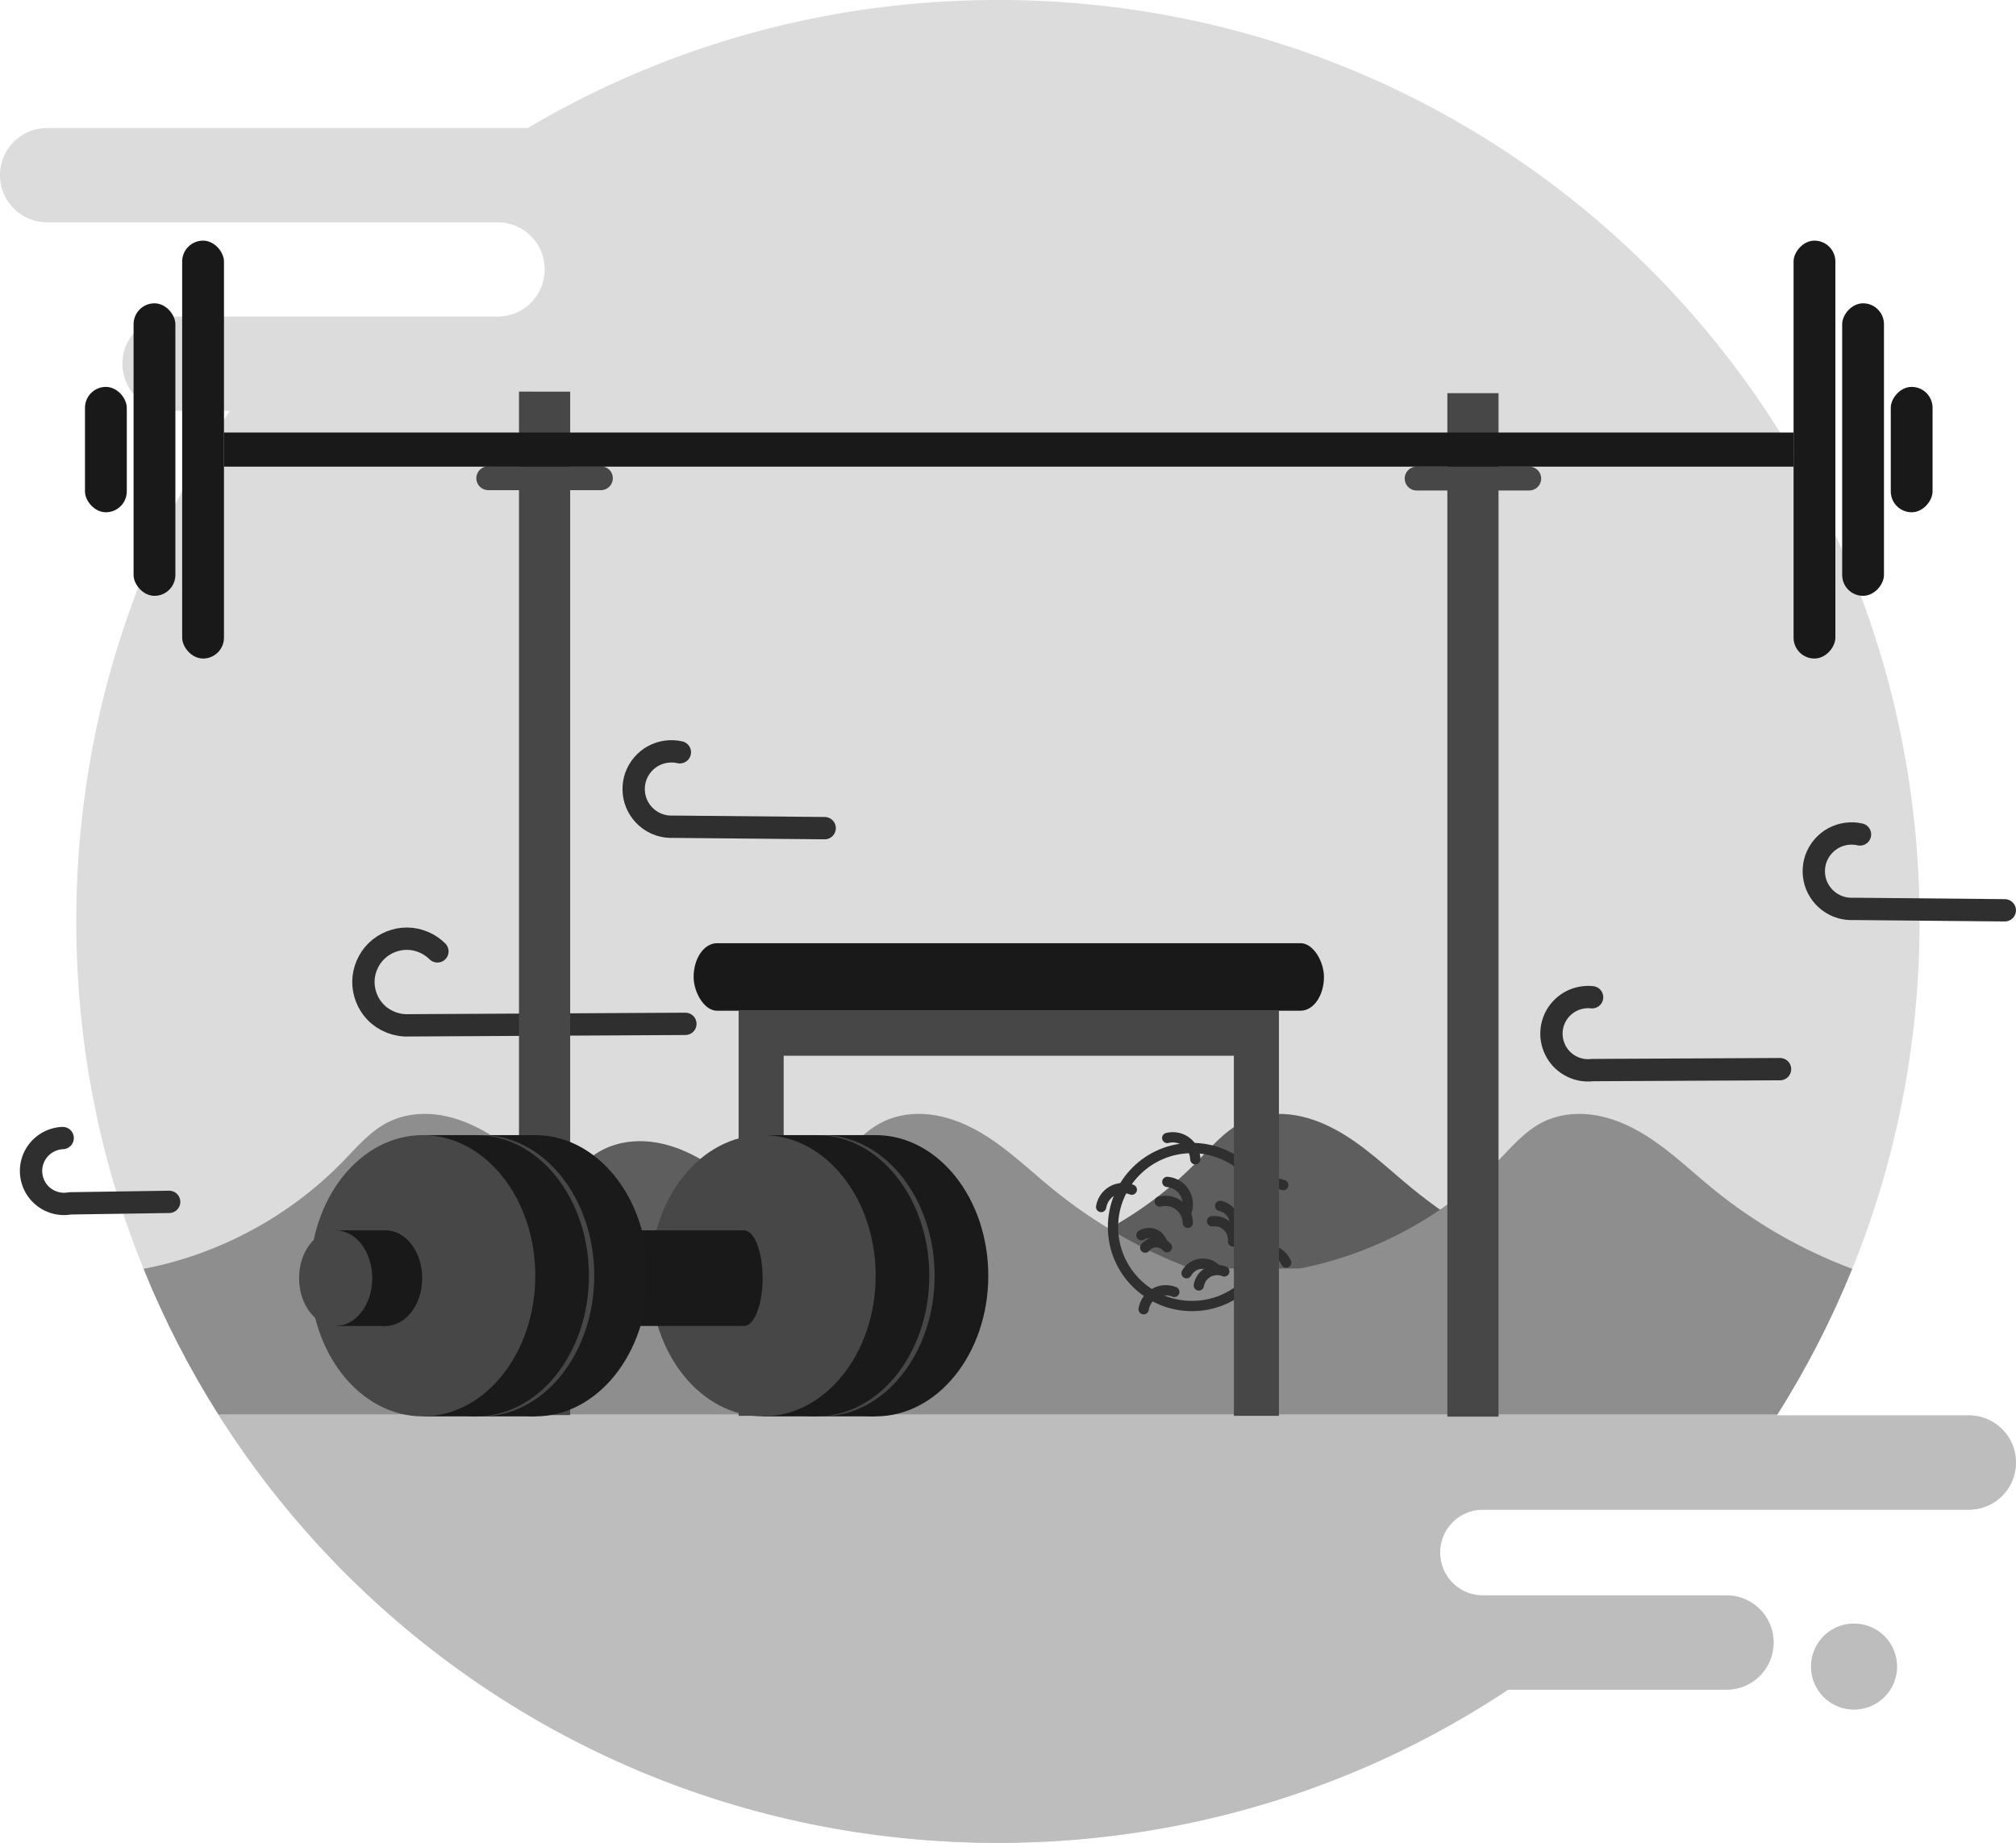 <?xml version="1.0" encoding="UTF-8" standalone="no"?>
<!-- Created with Inkscape (http://www.inkscape.org/) -->

<svg
   width="62.215mm"
   height="56.885mm"
   viewBox="0 0 62.215 56.885"
   version="1.1"
   id="svg5"
   sodipodi:docname="empty_booking_state.svg"
   inkscape:version="1.2.1 (9c6d41e410, 2022-07-14)"
   xmlns:inkscape="http://www.inkscape.org/namespaces/inkscape"
   xmlns:sodipodi="http://sodipodi.sourceforge.net/DTD/sodipodi-0.dtd"
   xmlns="http://www.w3.org/2000/svg"
   xmlns:svg="http://www.w3.org/2000/svg">
  <sodipodi:namedview
     id="namedview7"
     pagecolor="#505050"
     bordercolor="#eeeeee"
     borderopacity="1"
     inkscape:showpageshadow="0"
     inkscape:pageopacity="0"
     inkscape:pagecheckerboard="0"
     inkscape:deskcolor="#505050"
     inkscape:document-units="mm"
     showgrid="false"
     inkscape:zoom="1.9418607"
     inkscape:cx="187.44908"
     inkscape:cy="192.85626"
     inkscape:window-width="1920"
     inkscape:window-height="1051"
     inkscape:window-x="-9"
     inkscape:window-y="-9"
     inkscape:window-maximized="1"
     inkscape:current-layer="layer1">
    <inkscape:grid
       type="xygrid"
       id="grid8956"
       originx="-71.454"
       originy="-147.216" />
  </sodipodi:namedview>
  <defs
     id="defs2">
    <inkscape:path-effect
       effect="spiro"
       id="path-effect21159"
       is_visible="true"
       lpeversion="1" />
    <inkscape:path-effect
       effect="spiro"
       id="path-effect21155"
       is_visible="true"
       lpeversion="1" />
    <inkscape:path-effect
       effect="spiro"
       id="path-effect21147"
       is_visible="true"
       lpeversion="1" />
    <inkscape:path-effect
       effect="spiro"
       id="path-effect21143"
       is_visible="true"
       lpeversion="1" />
    <inkscape:path-effect
       effect="spiro"
       id="path-effect21135"
       is_visible="true"
       lpeversion="1" />
    <inkscape:path-effect
       effect="spiro"
       id="path-effect21131"
       is_visible="true"
       lpeversion="1" />
    <inkscape:path-effect
       effect="spiro"
       id="path-effect21123"
       is_visible="true"
       lpeversion="1" />
    <inkscape:path-effect
       effect="spiro"
       id="path-effect21117"
       is_visible="true"
       lpeversion="1" />
    <inkscape:path-effect
       effect="spiro"
       id="path-effect21111"
       is_visible="true"
       lpeversion="1" />
    <inkscape:path-effect
       effect="spiro"
       id="path-effect21105"
       is_visible="true"
       lpeversion="1" />
    <inkscape:path-effect
       effect="spiro"
       id="path-effect21099"
       is_visible="true"
       lpeversion="1" />
    <inkscape:path-effect
       effect="spiro"
       id="path-effect21093"
       is_visible="true"
       lpeversion="1" />
    <inkscape:path-effect
       effect="spiro"
       id="path-effect21087"
       is_visible="true"
       lpeversion="1" />
    <inkscape:path-effect
       effect="spiro"
       id="path-effect21020"
       is_visible="true"
       lpeversion="1" />
    <inkscape:path-effect
       effect="spiro"
       id="path-effect20987"
       is_visible="true"
       lpeversion="1" />
    <inkscape:path-effect
       effect="spiro"
       id="path-effect20981"
       is_visible="true"
       lpeversion="1" />
    <inkscape:path-effect
       effect="spiro"
       id="path-effect20975"
       is_visible="true"
       lpeversion="1" />
    <linearGradient
       id="linearGradient18333"
       inkscape:swatch="solid">
      <stop
         style="stop-color:#d00707;stop-opacity:1;"
         offset="0"
         id="stop18331" />
    </linearGradient>
    <inkscape:path-effect
       effect="spiro"
       id="path-effect17374"
       is_visible="true"
       lpeversion="1" />
    <inkscape:path-effect
       effect="spiro"
       id="path-effect17368"
       is_visible="true"
       lpeversion="1" />
    <inkscape:path-effect
       effect="spiro"
       id="path-effect17362"
       is_visible="true"
       lpeversion="1" />
    <inkscape:path-effect
       effect="spiro"
       id="path-effect17356"
       is_visible="true"
       lpeversion="1" />
    <inkscape:path-effect
       effect="spiro"
       id="path-effect17329"
       is_visible="true"
       lpeversion="1" />
    <inkscape:path-effect
       effect="spiro"
       id="path-effect17325"
       is_visible="true"
       lpeversion="1" />
    <inkscape:path-effect
       effect="spiro"
       id="path-effect17317"
       is_visible="true"
       lpeversion="1" />
    <inkscape:path-effect
       effect="spiro"
       id="path-effect17313"
       is_visible="true"
       lpeversion="1" />
    <inkscape:path-effect
       effect="spiro"
       id="path-effect17305"
       is_visible="true"
       lpeversion="1" />
    <inkscape:path-effect
       effect="spiro"
       id="path-effect17301"
       is_visible="true"
       lpeversion="1" />
    <inkscape:path-effect
       effect="spiro"
       id="path-effect17293"
       is_visible="true"
       lpeversion="1" />
    <inkscape:path-effect
       effect="spiro"
       id="path-effect17289"
       is_visible="true"
       lpeversion="1" />
    <inkscape:path-effect
       effect="spiro"
       id="path-effect17281"
       is_visible="true"
       lpeversion="1" />
    <inkscape:path-effect
       effect="spiro"
       id="path-effect17275"
       is_visible="true"
       lpeversion="1" />
    <inkscape:path-effect
       effect="spiro"
       id="path-effect17269"
       is_visible="true"
       lpeversion="1" />
    <inkscape:path-effect
       effect="spiro"
       id="path-effect17263"
       is_visible="true"
       lpeversion="1" />
    <inkscape:path-effect
       effect="spiro"
       id="path-effect17257"
       is_visible="true"
       lpeversion="1" />
    <inkscape:path-effect
       effect="spiro"
       id="path-effect17251"
       is_visible="true"
       lpeversion="1" />
    <inkscape:path-effect
       effect="spiro"
       id="path-effect17245"
       is_visible="true"
       lpeversion="1" />
    <inkscape:path-effect
       effect="spiro"
       id="path-effect17239"
       is_visible="true"
       lpeversion="1" />
    <inkscape:path-effect
       effect="spiro"
       id="path-effect17233"
       is_visible="true"
       lpeversion="1" />
    <inkscape:path-effect
       effect="spiro"
       id="path-effect17227"
       is_visible="true"
       lpeversion="1" />
    <inkscape:path-effect
       effect="spiro"
       id="path-effect16934"
       is_visible="true"
       lpeversion="1" />
    <inkscape:path-effect
       effect="bspline"
       id="path-effect16930"
       is_visible="true"
       lpeversion="1"
       weight="33.333"
       steps="2"
       helper_size="0"
       apply_no_weight="true"
       apply_with_weight="true"
       only_selected="false" />
    <linearGradient
       id="linearGradient9821"
       inkscape:swatch="gradient">
      <stop
         style="stop-color:#ececec;stop-opacity:1;"
         offset="0"
         id="stop9817" />
      <stop
         style="stop-color:#ececec;stop-opacity:0;"
         offset="1"
         id="stop9819" />
    </linearGradient>
    <inkscape:path-effect
       effect="spiro"
       id="path-effect20987-2"
       is_visible="true"
       lpeversion="1" />
  </defs>
  <g
     inkscape:label="Layer 1"
     inkscape:groupmode="layer"
     id="layer1"
     transform="translate(-71.454,-147.216)">
    <path
       id="path17096"
       style="display:inline;opacity:1;fill:#dcdcdc;stroke-width:0.878;stroke-linecap:round;stroke-linejoin:round;paint-order:stroke fill markers"
       d="m 129.997,198.659 a 1.326,1.326 0 0 1 -1.326,1.326 1.326,1.326 0 0 1 -1.326,-1.326 1.326,1.326 0 0 1 1.326,-1.326 1.326,1.326 0 0 1 1.326,1.326 z m -27.747,-51.443 c -5.308,0 -10.266,1.441 -14.509,3.952 h -14.832 c -0.806,0 -1.455,0.649 -1.455,1.455 0,0.806 0.649,1.455 1.455,1.455 h 10.775 3.124 c 0.806,0 1.455,0.649 1.455,1.455 0,0.806 -0.649,1.455 -1.455,1.455 H 80.762 76.688 c -0.806,0 -1.455,0.649 -1.455,1.455 0,0.806 0.649,1.455 1.455,1.455 h 1.858 c -2.994,4.506 -4.738,9.921 -4.738,15.759 0,15.757 12.686,28.443 28.443,28.443 5.833,0 11.245,-1.739 15.748,-4.729 h 6.736 c 0.806,0 1.455,-0.649 1.455,-1.455 0,-0.806 -0.649,-1.455 -1.455,-1.455 h -3.054 -4.459 c -0.733,0 -1.323,-0.59 -1.323,-1.323 0,-0.733 0.59,-1.323 1.323,-1.323 h 6.954 6.275 1.763 c 0.806,0 1.455,-0.649 1.455,-1.455 0,-0.806 -0.649,-1.455 -1.455,-1.455 h -5.924 c 2.79,-4.401 4.403,-9.629 4.403,-15.247 0,-15.757 -12.686,-28.443 -28.443,-28.443 z"
       inkscape:label="background" />
    <path
       style="display:inline;opacity:1;fill:none;fill-opacity:1;fill-rule:nonzero;stroke:#2f2f2f;stroke-width:0.689;stroke-linecap:round;stroke-linejoin:round;stroke-dasharray:none;stroke-opacity:1;paint-order:stroke fill markers"
       d="m 84.953,176.583 c -0.246,-0.246 -0.59,-0.39 -0.938,-0.392 -0.348,-0.002 -0.694,0.138 -0.943,0.381 -0.249,0.243 -0.397,0.586 -0.403,0.934 -0.006,0.348 0.13,0.696 0.37,0.947 0.26,0.273 0.641,0.427 1.017,0.413 l 8.549,-0.046"
       id="path17370"
       inkscape:path-effect="#path-effect17374"
       inkscape:original-d="m 84.953223,176.58262 c -0.73833,0.0125 -1.94309,0.71105 -1.91335,1.86871 0.0295,1.1216 1.01737,0.41268 1.01737,0.41268 1.42748,0.82313 10.91044,-0.47441 8.54882,-0.046"
       sodipodi:nodetypes="cscc"
       inkscape:label="wind" />
    <g
       id="g19817"
       inkscape:label="winds"
       style="display:inline">
      <path
         style="opacity:1;fill:none;fill-opacity:1;fill-rule:nonzero;stroke:#2f2f2f;stroke-width:0.689;stroke-linecap:round;stroke-linejoin:round;stroke-dasharray:none;stroke-opacity:1;paint-order:stroke fill markers"
         d="m 128.855,172.973 c -0.276,-0.064 -0.574,-0.022 -0.822,0.114 -0.248,0.136 -0.443,0.365 -0.538,0.632 -0.095,0.267 -0.087,0.568 0.019,0.829 0.107,0.262 0.313,0.482 0.567,0.606 0.174,0.085 0.37,0.126 0.563,0.117 l 4.679,0.044"
         id="path16932"
         inkscape:path-effect="#path-effect16934"
         inkscape:original-d="m 128.85546,172.97269 c -0.73844,-0.001 -0.7817,1.02263 -0.77316,2.18064 0.009,1.12195 0.52779,-0.13331 0.56317,0.11703 1.41217,0.84913 7.04776,-0.34072 4.6787,0.0444"
         sodipodi:nodetypes="cscc"
         inkscape:label="wind" />
      <path
         style="opacity:1;fill:none;fill-opacity:1;fill-rule:nonzero;stroke:#2f2f2f;stroke-width:0.689;stroke-linecap:round;stroke-linejoin:round;stroke-dasharray:none;stroke-opacity:1;paint-order:stroke fill markers"
         d="m 120.587,177.999 c -0.221,-0.024 -0.449,0.019 -0.646,0.121 -0.197,0.103 -0.363,0.265 -0.47,0.46 -0.107,0.195 -0.154,0.422 -0.134,0.644 0.02,0.222 0.107,0.437 0.246,0.61 0.12,0.149 0.278,0.266 0.455,0.338 0.177,0.072 0.372,0.098 0.562,0.075 l 5.787,-0.029"
         id="path17352"
         inkscape:path-effect="#path-effect17356"
         inkscape:original-d="m 120.58745,177.99907 c -0.73833,0.0125 -1.03358,0.67798 -1.00384,1.83564 0.0295,1.1216 1.01737,0.41268 1.01737,0.41268 1.42748,0.82313 8.14885,-0.45787 5.78723,-0.0295"
         sodipodi:nodetypes="cscc"
         inkscape:label="wind" />
      <path
         style="opacity:1;fill:none;fill-opacity:1;fill-rule:nonzero;stroke:#2f2f2f;stroke-width:0.689;stroke-linecap:round;stroke-linejoin:round;stroke-dasharray:none;stroke-opacity:1;paint-order:stroke fill markers"
         d="m 73.388,182.345 c -0.182,0.007 -0.361,0.065 -0.514,0.164 -0.152,0.099 -0.277,0.24 -0.358,0.403 -0.08,0.163 -0.116,0.348 -0.101,0.53 0.014,0.181 0.079,0.358 0.184,0.507 0.112,0.158 0.269,0.283 0.448,0.355 0.179,0.073 0.379,0.093 0.569,0.057 l 3.058,-0.046"
         id="path17358"
         inkscape:path-effect="#path-effect17362"
         inkscape:original-d="m 73.38782,182.34462 c -0.73833,0.0125 -0.818611,0.44647 -0.788871,1.60413 0.0295,1.1216 1.01737,0.41268 1.01737,0.41268 1.42748,0.82313 5.419847,-0.47441 3.058227,-0.046"
         sodipodi:nodetypes="cscc"
         inkscape:label="wind" />
      <path
         style="opacity:1;fill:none;fill-opacity:1;fill-rule:nonzero;stroke:#2f2f2f;stroke-width:0.689;stroke-linecap:round;stroke-linejoin:round;stroke-dasharray:none;stroke-opacity:1;paint-order:stroke fill markers"
         d="m 92.435,170.437 c -0.275,-0.064 -0.574,-0.022 -0.822,0.114 -0.248,0.136 -0.443,0.365 -0.538,0.632 -0.094,0.267 -0.087,0.568 0.02,0.829 0.107,0.262 0.313,0.482 0.567,0.606 0.174,0.085 0.37,0.126 0.563,0.117 l 4.679,0.044"
         id="path17364"
         inkscape:path-effect="#path-effect17368"
         inkscape:original-d="m 92.435193,170.43725 c -0.73844,-0.001 -0.7817,1.02263 -0.77316,2.18064 0.009,1.12195 0.52779,-0.13331 0.56317,0.11703 1.41217,0.84913 7.04776,-0.34072 4.6787,0.0444"
         sodipodi:nodetypes="cscc"
         inkscape:label="wind" />
    </g>
    <g
       id="g21025"
       inkscape:label="dessert">
      <path
         style="fill:#5e5e5e;fill-opacity:1;fill-rule:evenodd;stroke:none;stroke-width:0.917;stroke-linecap:round;stroke-linejoin:round;stroke-dasharray:none;stroke-opacity:1;paint-order:stroke fill markers"
         d="m 102.249,186.382 c 2.325,-0.444 4.504,-1.618 6.153,-3.316 0.434,-0.446 0.846,-0.939 1.403,-1.216 0.447,-0.222 0.962,-0.289 1.458,-0.232 0.496,0.057 0.973,0.232 1.411,0.47 0.877,0.475 1.597,1.189 2.369,1.82 1.287,1.052 2.747,1.891 4.303,2.474"
         id="path20983"
         inkscape:original-d="m 102.24932,186.38179 c 2.05129,-1.10495 4.10233,-2.21017 6.15309,-3.31565 2.05077,-1.10548 0.93571,-0.81045 1.40316,-1.21608 0.46746,-0.40562 3.49259,1.37225 5.23848,2.05798 1.7459,0.68573 2.86896,1.64943 4.30304,2.47375"
         inkscape:path-effect="#path-effect20987-2" />
      <path
         style="fill:#5e5e5e;fill-opacity:1;fill-rule:evenodd;stroke:none;stroke-width:0.917;stroke-linecap:round;stroke-linejoin:round;stroke-dasharray:none;stroke-opacity:1;paint-order:stroke fill markers"
         d="m 82.527,187.224 c 2.325,-0.444 4.504,-1.618 6.153,-3.316 0.434,-0.446 0.846,-0.939 1.403,-1.216 0.447,-0.222 0.962,-0.289 1.458,-0.232 0.496,0.057 0.973,0.232 1.411,0.47 0.877,0.475 1.597,1.189 2.369,1.82 1.287,1.052 2.747,1.891 4.303,2.474"
         id="path21016"
         inkscape:original-d="m 82.526768,187.2238 c 2.05129,-1.10495 4.10233,-2.21017 6.15309,-3.31565 2.05077,-1.10548 0.93571,-0.81045 1.40316,-1.21608 0.46746,-0.40562 3.49259,1.37225 5.23848,2.05798 1.7459,0.68573 2.868959,1.64943 4.303039,2.47375"
         inkscape:path-effect="#path-effect21020" />
      <path
         id="path20182"
         style="display:inline;opacity:1;fill:#8e8e8e;fill-opacity:1;stroke-width:0.878;stroke-linecap:round;stroke-linejoin:round;paint-order:stroke fill markers"
         d="m 84.525,181.599 c -0.375,0.005 -0.749,0.085 -1.084,0.251 -0.557,0.277 -0.969,0.77 -1.403,1.216 -1.649,1.698 -3.829,2.872 -6.153,3.316 0.638,1.576 1.413,3.081 2.31,4.5 h 48.109 c 0.897,-1.419 1.671,-2.924 2.309,-4.5 -1.556,-0.583 -3.016,-1.422 -4.303,-2.474 -0.773,-0.631 -1.492,-1.345 -2.369,-1.82 -0.439,-0.238 -0.916,-0.413 -1.411,-0.47 -0.496,-0.057 -1.011,0.01 -1.458,0.232 -0.557,0.277 -0.969,0.77 -1.403,1.216 -1.649,1.698 -3.829,2.872 -6.153,3.316 h -3.285 c -1.556,-0.583 -3.016,-1.422 -4.303,-2.474 -0.773,-0.631 -1.492,-1.345 -2.369,-1.82 -0.439,-0.238 -0.916,-0.413 -1.412,-0.47 -0.496,-0.057 -1.011,0.01 -1.458,0.232 -0.557,0.277 -0.969,0.77 -1.403,1.216 -1.373,1.414 -3.115,2.465 -5.002,3.033 -1.295,-0.56 -2.512,-1.299 -3.604,-2.191 -0.773,-0.631 -1.492,-1.345 -2.369,-1.82 -0.439,-0.238 -0.916,-0.413 -1.411,-0.47 -0.124,-0.014 -0.249,-0.021 -0.374,-0.019 z" />
    </g>
    <g
       id="g21175"
       inkscape:label="tumbleweed"
       transform="matrix(0.392,0,0,0.392,47.828,116.795)"
       style="stroke-width:0.809;stroke-dasharray:none">
      <circle
         style="opacity:1;fill:none;fill-opacity:1;fill-rule:evenodd;stroke:#2f2f2f;stroke-width:0.809;stroke-linecap:round;stroke-linejoin:round;stroke-dasharray:none;stroke-opacity:1;paint-order:stroke fill markers"
         id="path21083"
         cx="154.114"
         cy="174.226"
         r="6.221" />
      <path
         style="opacity:1;fill:none;fill-opacity:1;fill-rule:evenodd;stroke:#2f2f2f;stroke-width:0.809;stroke-linecap:round;stroke-linejoin:round;stroke-dasharray:none;stroke-opacity:1;paint-order:stroke fill markers"
         d="m 158.885,172.293 c 0.068,-0.436 0.305,-0.843 0.651,-1.116 0.244,-0.193 0.54,-0.32 0.848,-0.364 0.308,-0.044 0.628,-0.004 0.916,0.113"
         id="path21085"
         inkscape:path-effect="#path-effect21087"
         inkscape:original-d="m 158.88509,172.2934 c 0.79263,-0.10032 -0.14108,-1.01567 0.65141,-1.11613 0.77296,-0.098 0.99148,-0.15229 1.76431,-0.2504"
         sodipodi:nodetypes="csc" />
      <path
         style="opacity:1;fill:none;fill-opacity:1;fill-rule:evenodd;stroke:#2f2f2f;stroke-width:0.809;stroke-linecap:round;stroke-linejoin:round;stroke-dasharray:none;stroke-opacity:1;paint-order:stroke fill markers"
         d="m 146.959,172.651 c 0.068,-0.436 0.305,-0.843 0.651,-1.116 0.244,-0.193 0.54,-0.32 0.848,-0.364 0.308,-0.044 0.628,-0.004 0.916,0.113"
         id="path21089"
         inkscape:path-effect="#path-effect21093"
         inkscape:original-d="m 146.95908,172.65053 c 0.79263,-0.10032 -0.14108,-1.01567 0.65141,-1.11613 0.77296,-0.098 0.99148,-0.15229 1.76431,-0.2504"
         sodipodi:nodetypes="csc" />
      <path
         style="opacity:1;fill:none;fill-opacity:1;fill-rule:evenodd;stroke:#2f2f2f;stroke-width:0.809;stroke-linecap:round;stroke-linejoin:round;stroke-dasharray:none;stroke-opacity:1;paint-order:stroke fill markers"
         d="m 150.305,180.702 c 0.068,-0.436 0.305,-0.843 0.651,-1.116 0.244,-0.193 0.54,-0.32 0.848,-0.364 0.308,-0.044 0.628,-0.004 0.916,0.113"
         id="path21095"
         inkscape:path-effect="#path-effect21099"
         inkscape:original-d="m 150.30451,180.70172 c 0.79263,-0.10032 -0.14108,-1.01567 0.65141,-1.11613 0.77296,-0.098 0.99148,-0.15229 1.76431,-0.2504"
         sodipodi:nodetypes="csc" />
      <path
         style="opacity:1;fill:none;fill-opacity:1;fill-rule:evenodd;stroke:#2f2f2f;stroke-width:0.809;stroke-linecap:round;stroke-linejoin:round;stroke-dasharray:none;stroke-opacity:1;paint-order:stroke fill markers"
         d="m 158.839,176.33 c 0.352,-0.266 0.805,-0.394 1.244,-0.35 0.31,0.031 0.611,0.145 0.863,0.328 0.252,0.183 0.454,0.433 0.58,0.718"
         id="path21101"
         inkscape:path-effect="#path-effect21105"
         inkscape:original-d="m 158.83874,176.32994 c 0.63976,0.47857 0.60423,-0.82849 1.24399,-0.35012 0.624,0.46658 0.81888,0.57936 1.44287,1.04576"
         sodipodi:nodetypes="csc" />
      <path
         style="opacity:1;fill:none;fill-opacity:1;fill-rule:evenodd;stroke:#2f2f2f;stroke-width:0.809;stroke-linecap:round;stroke-linejoin:round;stroke-dasharray:none;stroke-opacity:1;paint-order:stroke fill markers"
         d="m 152.162,167.214 c 0.427,-0.11 0.895,-0.053 1.283,0.157 0.274,0.148 0.507,0.37 0.669,0.635 0.162,0.266 0.252,0.575 0.258,0.886"
         id="path21107"
         inkscape:path-effect="#path-effect21111"
         inkscape:original-d="m 152.16203,167.21361 c 0.40571,0.68826 0.877,-0.53139 1.28279,0.1567 0.3958,0.67114 0.53211,0.85035 0.92796,1.52131"
         sodipodi:nodetypes="csc" />
      <path
         style="opacity:1;fill:none;fill-opacity:1;fill-rule:evenodd;stroke:#2f2f2f;stroke-width:0.809;stroke-linecap:round;stroke-linejoin:round;stroke-dasharray:none;stroke-opacity:1;paint-order:stroke fill markers"
         d="m 151.573,172.218 c 0.427,-0.11 0.895,-0.053 1.283,0.157 0.274,0.148 0.507,0.37 0.669,0.635 0.162,0.266 0.252,0.575 0.258,0.886"
         id="path21113"
         inkscape:path-effect="#path-effect21117"
         inkscape:original-d="m 151.57281,172.21758 c 0.40571,0.68826 0.877,-0.53139 1.28279,0.1567 0.3958,0.67114 0.53211,0.85035 0.92796,1.52131"
         sodipodi:nodetypes="csc" />
      <path
         style="opacity:1;fill:none;fill-opacity:1;fill-rule:evenodd;stroke:#2f2f2f;stroke-width:0.809;stroke-linecap:round;stroke-linejoin:round;stroke-dasharray:none;stroke-opacity:1;paint-order:stroke fill markers"
         d="m 152.167,170.673 c 0.439,0.038 0.862,0.247 1.158,0.574 0.209,0.23 0.356,0.517 0.421,0.822 0.065,0.304 0.047,0.626 -0.05,0.922"
         id="path21119"
         inkscape:path-effect="#path-effect21123"
         inkscape:original-d="m 152.16658,170.67297 c 0.15416,0.78392 1.00369,-0.21005 1.15797,0.57375 0.15051,0.76448 0.21958,0.97878 0.37018,1.74311"
         sodipodi:nodetypes="csc" />
      <path
         style="opacity:1;fill:none;fill-opacity:1;fill-rule:evenodd;stroke:#2f2f2f;stroke-width:0.809;stroke-linecap:round;stroke-linejoin:round;stroke-dasharray:none;stroke-opacity:1;paint-order:stroke fill markers"
         d="m 154.649,178.828 c 0.06,-0.359 0.26,-0.693 0.548,-0.915 0.203,-0.157 0.449,-0.259 0.704,-0.292 0.255,-0.033 0.518,0.002 0.755,0.102"
         id="path21125"
         inkscape:path-effect="#path-effect21131"
         inkscape:original-d="m 154.64912,178.82846 c 0.65512,-0.0752 -0.10674,-0.83962 0.5483,-0.91496 0.63889,-0.0735 0.81976,-0.11621 1.45854,-0.18979"
         sodipodi:nodetypes="csc" />
      <path
         style="opacity:1;fill:none;fill-opacity:1;fill-rule:evenodd;stroke:#2f2f2f;stroke-width:0.809;stroke-linecap:round;stroke-linejoin:round;stroke-dasharray:none;stroke-opacity:1;paint-order:stroke fill markers"
         d="m 153.683,177.863 c 0.176,-0.319 0.475,-0.567 0.821,-0.681 0.244,-0.081 0.509,-0.095 0.761,-0.042 0.251,0.053 0.488,0.174 0.678,0.347"
         id="path21127"
         inkscape:path-effect="#path-effect21135"
         inkscape:original-d="m 153.68323,177.86273 c 0.64294,0.14657 0.17811,-0.82743 0.821,-0.68099 0.62704,0.14281 0.81184,0.16257 1.43881,0.30527"
         sodipodi:nodetypes="csc" />
      <path
         style="opacity:1;fill:none;fill-opacity:1;fill-rule:evenodd;stroke:#2f2f2f;stroke-width:0.809;stroke-linecap:round;stroke-linejoin:round;stroke-dasharray:none;stroke-opacity:1;paint-order:stroke fill markers"
         d="m 155.69,173.775 c 0.361,-0.049 0.739,0.043 1.037,0.252 0.21,0.148 0.38,0.352 0.488,0.585 0.107,0.233 0.152,0.495 0.127,0.751"
         id="path21137"
         inkscape:path-effect="#path-effect21143"
         inkscape:original-d="m 155.69043,173.77483 c 0.26651,0.60316 0.76995,-0.35147 1.03657,0.25158 0.26007,0.58817 0.35461,0.74817 0.61472,1.33622"
         sodipodi:nodetypes="csc" />
      <path
         style="opacity:1;fill:none;fill-opacity:1;fill-rule:evenodd;stroke:#2f2f2f;stroke-width:0.809;stroke-linecap:round;stroke-linejoin:round;stroke-dasharray:none;stroke-opacity:1;paint-order:stroke fill markers"
         d="m 156.325,172.566 c 0.357,0.073 0.683,0.285 0.894,0.582 0.149,0.209 0.242,0.458 0.266,0.714 0.024,0.256 -0.021,0.518 -0.13,0.751"
         id="path21139"
         inkscape:path-effect="#path-effect21147"
         inkscape:original-d="m 156.32543,172.56555 c 0.0511,0.65745 0.84298,-0.0759 0.89424,0.5815 0.05,0.64115 0.0861,0.82347 0.13616,1.46452"
         sodipodi:nodetypes="csc" />
      <path
         style="opacity:1;fill:none;fill-opacity:1;fill-rule:evenodd;stroke:#2f2f2f;stroke-width:0.809;stroke-linecap:round;stroke-linejoin:round;stroke-dasharray:none;stroke-opacity:1;paint-order:stroke fill markers"
         d="m 150.428,175.849 c 0.165,-0.216 0.414,-0.366 0.682,-0.412 0.189,-0.032 0.387,-0.014 0.567,0.054 0.18,0.067 0.341,0.183 0.463,0.332"
         id="path21149"
         inkscape:path-effect="#path-effect21155"
         inkscape:original-d="m 150.4277,175.84858 c 0.4587,0.17962 0.22335,-0.59151 0.68205,-0.41202 0.4474,0.17506 0.58172,0.21015 1.02907,0.38512"
         sodipodi:nodetypes="csc" />
      <path
         style="opacity:1;fill:none;fill-opacity:1;fill-rule:evenodd;stroke:#2f2f2f;stroke-width:0.809;stroke-linecap:round;stroke-linejoin:round;stroke-dasharray:none;stroke-opacity:1;paint-order:stroke fill markers"
         d="m 150.128,174.873 c 0.228,-0.149 0.512,-0.208 0.78,-0.162 0.189,0.032 0.369,0.116 0.517,0.239 0.147,0.123 0.261,0.286 0.326,0.466"
         id="path21151"
         inkscape:path-effect="#path-effect21159"
         inkscape:original-d="m 150.12812,174.8732 c 0.37305,0.32172 0.40708,-0.48381 0.78017,-0.16218 0.36391,0.31365 0.47894,0.39138 0.84282,0.70496"
         sodipodi:nodetypes="csc" />
    </g>
    <path
       id="rect17428"
       style="opacity:1;mix-blend-mode:normal;fill:#bdbdbd;fill-opacity:1;fill-rule:evenodd;stroke:none;stroke-width:0.917;stroke-linecap:round;stroke-linejoin:round;stroke-dasharray:none;stroke-opacity:1;paint-order:stroke fill markers"
       d="m 78.195,190.882 c 5.032,7.957 13.905,13.22 24.054,13.22 5.833,0 11.245,-1.739 15.748,-4.729 h 6.736 c 0.806,0 1.455,-0.649 1.455,-1.455 0,-0.806 -0.649,-1.455 -1.455,-1.455 h -3.054 -4.459 c -0.733,0 -1.323,-0.59 -1.323,-1.323 0,-0.733 0.59,-1.323 1.323,-1.323 h 6.954 6.275 1.763 c 0.806,0 1.455,-0.649 1.455,-1.455 0,-0.806 -0.649,-1.455 -1.455,-1.455 h -5.924 c 0.005,-0.008 0.01,-0.016 0.015,-0.024 z m 50.475,6.451 a 1.326,1.326 0 0 0 -1.326,1.327 1.326,1.326 0 0 0 1.326,1.326 1.326,1.326 0 0 0 1.327,-1.326 1.326,1.326 0 0 0 -1.327,-1.327 z"
       inkscape:label="floor" />
    <g
       id="g8273"
       inkscape:label="bench press"
       transform="matrix(0.796,0,0,0.796,5.504,38.987)"
       style="display:inline;opacity:1">
      <g
         id="g8230"
         inkscape:label="bench seat"
         transform="translate(2.289)">
        <path
           id="rect7414"
           style="fill:#474747;fill-opacity:1;fill-rule:nonzero;stroke:none;stroke-width:0.317;stroke-linecap:round;stroke-linejoin:round;stroke-dasharray:none;stroke-opacity:1;paint-order:stroke fill markers"
           inkscape:label="bench frame"
           d="m 109.199,175.16 v 1.746 13.964 h 1.746 v -13.964 h 17.455 v 13.964 h 1.746 v -13.964 -1.746 z" />
        <rect
           style="fill:#191919;fill-opacity:1;stroke:none;stroke-width:0.193;stroke-linecap:round;stroke-linejoin:round;stroke-dasharray:none;stroke-opacity:1;paint-order:stroke fill markers"
           id="rect7254"
           width="24.438"
           height="2.618"
           x="107.454"
           y="172.542"
           rx="0.907"
           ry="2.618"
           inkscape:label="bench coushion" />
      </g>
      <path
         id="rect7482"
         style="opacity:1;fill:#474747;fill-opacity:1;fill-rule:nonzero;stroke:none;stroke-width:0.302;stroke-linecap:round;stroke-linejoin:round;stroke-dasharray:none;stroke-opacity:1;paint-order:stroke fill markers"
         d="m 102.973,151.153 v 2.895 h -1.191 c -0.257,0 -0.463,0.207 -0.463,0.463 0,0.257 0.206,0.463 0.463,0.463 h 1.191 v 35.866 h 1.984 V 154.974 h 1.191 c 0.257,0 0.463,-0.206 0.463,-0.463 0,-0.257 -0.207,-0.463 -0.463,-0.463 h -1.191 v -2.895 z"
         inkscape:label="weight holder" />
      <path
         id="rect7484"
         style="opacity:1;fill:#474747;fill-opacity:1;fill-rule:nonzero;stroke:none;stroke-width:0.302;stroke-linecap:round;stroke-linejoin:round;stroke-dasharray:none;stroke-opacity:1;paint-order:stroke fill markers"
         d="m 138.965,151.213 v 2.848 h -1.191 c -0.257,0 -0.463,0.206 -0.463,0.463 0,0.257 0.207,0.463 0.463,0.463 h 1.191 v 35.913 h 1.984 v -35.913 h 1.191 c 0.257,0 0.463,-0.207 0.463,-0.463 0,-0.257 -0.206,-0.463 -0.463,-0.463 h -1.191 v -2.848 z"
         inkscape:label="weight holder" />
      <rect
         style="opacity:1;fill:#191919;fill-opacity:1;fill-rule:nonzero;stroke:none;stroke-width:0.411;stroke-linecap:round;stroke-linejoin:round;stroke-dasharray:none;stroke-opacity:1;paint-order:stroke fill markers"
         id="rect7492"
         width="60.854"
         height="1.323"
         x="91.534"
         y="152.739"
         inkscape:label="weight bar" />
      <g
         id="g8249"
         inkscape:label="weights"
         transform="matrix(-1.225,0,0,1.225,258.441,-34.677)">
        <rect
           style="opacity:1;fill:#191919;fill-opacity:1;fill-rule:nonzero;stroke:none;stroke-width:0.465;stroke-linecap:round;stroke-linejoin:round;stroke-dasharray:none;stroke-opacity:1;paint-order:stroke fill markers"
           id="rect8243"
           width="1.323"
           height="13.229"
           x="85.251"
           y="146.918"
           ry="0.661" />
        <rect
           style="opacity:1;fill:#191919;fill-opacity:1;fill-rule:nonzero;stroke:none;stroke-width:0.389;stroke-linecap:round;stroke-linejoin:round;stroke-dasharray:none;stroke-opacity:1;paint-order:stroke fill markers"
           id="rect8245"
           width="1.323"
           height="9.26"
           x="83.713"
           y="148.902"
           ry="0.661" />
        <rect
           style="opacity:1;fill:#191919;fill-opacity:1;fill-rule:nonzero;stroke:none;stroke-width:0.254;stroke-linecap:round;stroke-linejoin:round;stroke-dasharray:none;stroke-opacity:1;paint-order:stroke fill markers"
           id="rect8247"
           width="1.323"
           height="3.969"
           x="82.175"
           y="151.548"
           ry="0.661" />
      </g>
      <g
         id="g8257"
         inkscape:label="weights"
         transform="matrix(1.225,0,0,1.225,-14.518,-34.677)">
        <rect
           style="opacity:1;fill:#191919;fill-opacity:1;fill-rule:nonzero;stroke:none;stroke-width:0.465;stroke-linecap:round;stroke-linejoin:round;stroke-dasharray:none;stroke-opacity:1;paint-order:stroke fill markers"
           id="rect8251"
           width="1.323"
           height="13.229"
           x="85.251"
           y="146.918"
           ry="0.661" />
        <rect
           style="opacity:1;fill:#191919;fill-opacity:1;fill-rule:nonzero;stroke:none;stroke-width:0.389;stroke-linecap:round;stroke-linejoin:round;stroke-dasharray:none;stroke-opacity:1;paint-order:stroke fill markers"
           id="rect8253"
           width="1.323"
           height="9.26"
           x="83.713"
           y="148.902"
           ry="0.661" />
        <rect
           style="opacity:1;fill:#191919;fill-opacity:1;fill-rule:nonzero;stroke:none;stroke-width:0.254;stroke-linecap:round;stroke-linejoin:round;stroke-dasharray:none;stroke-opacity:1;paint-order:stroke fill markers"
           id="rect8255"
           width="1.323"
           height="3.969"
           x="82.175"
           y="151.548"
           ry="0.661" />
      </g>
    </g>
    <g
       id="g8954"
       inkscape:label="dumbbell"
       transform="matrix(1.313,0,0,1.313,46.09,-31.649)"
       style="display:inline;opacity:1">
      <g
         id="g8532"
         inkscape:label="weigths"
         transform="matrix(0.755,0,0,0.833,9.135,27.712)">
        <g
           id="g8522"
           inkscape:label="weight"
           transform="translate(1.836)">
          <rect
             style="opacity:1;fill:#1a1a1a;fill-opacity:1;fill-rule:nonzero;stroke:none;stroke-width:0.264;stroke-linecap:round;stroke-linejoin:round;stroke-dasharray:none;stroke-opacity:1;paint-order:stroke fill markers"
             id="rect8516"
             width="1.67"
             height="7.938"
             x="37.241"
             y="162.305" />
          <ellipse
             style="opacity:1;fill:#1a1a1a;fill-opacity:1;fill-rule:nonzero;stroke:none;stroke-width:0.514;stroke-linecap:round;stroke-linejoin:round;stroke-dasharray:none;stroke-opacity:1;paint-order:stroke fill markers"
             id="ellipse8518"
             cx="38.911"
             cy="166.274"
             rx="3.506"
             ry="3.969" />
          <ellipse
             style="opacity:1;fill:#474747;fill-opacity:1;fill-rule:nonzero;stroke:none;stroke-width:0.514;stroke-linecap:round;stroke-linejoin:round;stroke-dasharray:none;stroke-opacity:1;paint-order:stroke fill markers"
             id="ellipse8520"
             cx="37.241"
             cy="166.274"
             rx="3.506"
             ry="3.969" />
        </g>
        <g
           id="g8514"
           inkscape:label="weight">
          <rect
             style="opacity:1;fill:#1a1a1a;fill-opacity:1;fill-rule:nonzero;stroke:none;stroke-width:0.264;stroke-linecap:round;stroke-linejoin:round;stroke-dasharray:none;stroke-opacity:1;paint-order:stroke fill markers"
             id="rect8401"
             width="1.67"
             height="7.938"
             x="37.241"
             y="162.305" />
          <ellipse
             style="opacity:1;fill:#1a1a1a;fill-opacity:1;fill-rule:nonzero;stroke:none;stroke-width:0.514;stroke-linecap:round;stroke-linejoin:round;stroke-dasharray:none;stroke-opacity:1;paint-order:stroke fill markers"
             id="path8455"
             cx="38.911"
             cy="166.274"
             rx="3.506"
             ry="3.969" />
          <ellipse
             style="opacity:1;fill:#474747;fill-opacity:1;fill-rule:nonzero;stroke:none;stroke-width:0.514;stroke-linecap:round;stroke-linejoin:round;stroke-dasharray:none;stroke-opacity:1;paint-order:stroke fill markers"
             id="ellipse8457"
             cx="37.241"
             cy="166.274"
             rx="3.506"
             ry="3.969" />
        </g>
      </g>
      <path
         id="path8344"
         style="opacity:1;fill:#191919;fill-opacity:1;fill-rule:nonzero;stroke:none;stroke-width:0.157;stroke-linecap:round;stroke-linejoin:round;stroke-dasharray:none;stroke-opacity:1;paint-order:stroke fill markers"
         d="m 30.627,165.15 v 2.249 h 6.18 0.031 v -0.003 a 0.435,1.124 0 0 0 0.404,-1.121 0.435,1.124 0 0 0 -0.404,-1.121 v -0.003 h -0.031 z" />
      <g
         id="g8550"
         inkscape:label="weigths"
         transform="matrix(0.755,0,0,0.833,1.135,27.712)">
        <g
           id="g8540"
           inkscape:label="weight"
           transform="translate(1.836)">
          <rect
             style="opacity:1;fill:#1a1a1a;fill-opacity:1;fill-rule:nonzero;stroke:none;stroke-width:0.264;stroke-linecap:round;stroke-linejoin:round;stroke-dasharray:none;stroke-opacity:1;paint-order:stroke fill markers"
             id="rect8534"
             width="1.67"
             height="7.938"
             x="37.241"
             y="162.305" />
          <ellipse
             style="opacity:1;fill:#1a1a1a;fill-opacity:1;fill-rule:nonzero;stroke:none;stroke-width:0.514;stroke-linecap:round;stroke-linejoin:round;stroke-dasharray:none;stroke-opacity:1;paint-order:stroke fill markers"
             id="ellipse8536"
             cx="38.911"
             cy="166.274"
             rx="3.506"
             ry="3.969" />
          <ellipse
             style="opacity:1;fill:#474747;fill-opacity:1;fill-rule:nonzero;stroke:none;stroke-width:0.514;stroke-linecap:round;stroke-linejoin:round;stroke-dasharray:none;stroke-opacity:1;paint-order:stroke fill markers"
             id="ellipse8538"
             cx="37.241"
             cy="166.274"
             rx="3.506"
             ry="3.969" />
        </g>
        <g
           id="g8548"
           inkscape:label="weight">
          <rect
             style="opacity:1;fill:#1a1a1a;fill-opacity:1;fill-rule:nonzero;stroke:none;stroke-width:0.264;stroke-linecap:round;stroke-linejoin:round;stroke-dasharray:none;stroke-opacity:1;paint-order:stroke fill markers"
             id="rect8542"
             width="1.67"
             height="7.938"
             x="37.241"
             y="162.305" />
          <ellipse
             style="opacity:1;fill:#1a1a1a;fill-opacity:1;fill-rule:nonzero;stroke:none;stroke-width:0.514;stroke-linecap:round;stroke-linejoin:round;stroke-dasharray:none;stroke-opacity:1;paint-order:stroke fill markers"
             id="ellipse8544"
             cx="38.911"
             cy="166.274"
             rx="3.506"
             ry="3.969" />
          <ellipse
             style="opacity:1;fill:#474747;fill-opacity:1;fill-rule:nonzero;stroke:none;stroke-width:0.514;stroke-linecap:round;stroke-linejoin:round;stroke-dasharray:none;stroke-opacity:1;paint-order:stroke fill markers"
             id="ellipse8546"
             cx="37.241"
             cy="166.274"
             rx="3.506"
             ry="3.969" />
        </g>
      </g>
      <g
         id="g8929"
         transform="translate(1.612,-3.803)">
        <rect
           style="opacity:1;fill:#191919;fill-opacity:1;fill-rule:nonzero;stroke:none;stroke-width:0.447;stroke-linecap:round;stroke-linejoin:round;stroke-dasharray:none;stroke-opacity:1;paint-order:stroke fill markers"
           id="rect8608"
           width="1.174"
           height="2.249"
           x="25.595"
           y="168.953" />
        <ellipse
           style="opacity:1;fill:#191919;fill-opacity:1;fill-rule:nonzero;stroke:none;stroke-width:0.827;stroke-linecap:round;stroke-linejoin:round;stroke-dasharray:none;stroke-opacity:1;paint-order:stroke fill markers"
           id="path8922"
           cx="26.769"
           cy="170.078"
           rx="0.86"
           ry="1.124" />
        <ellipse
           style="opacity:1;fill:#474747;fill-opacity:1;fill-rule:nonzero;stroke:none;stroke-width:0.827;stroke-linecap:round;stroke-linejoin:round;stroke-dasharray:none;stroke-opacity:1;paint-order:stroke fill markers"
           id="ellipse8924"
           cx="25.595"
           cy="170.078"
           rx="0.86"
           ry="1.124" />
      </g>
    </g>
  </g>
</svg>
